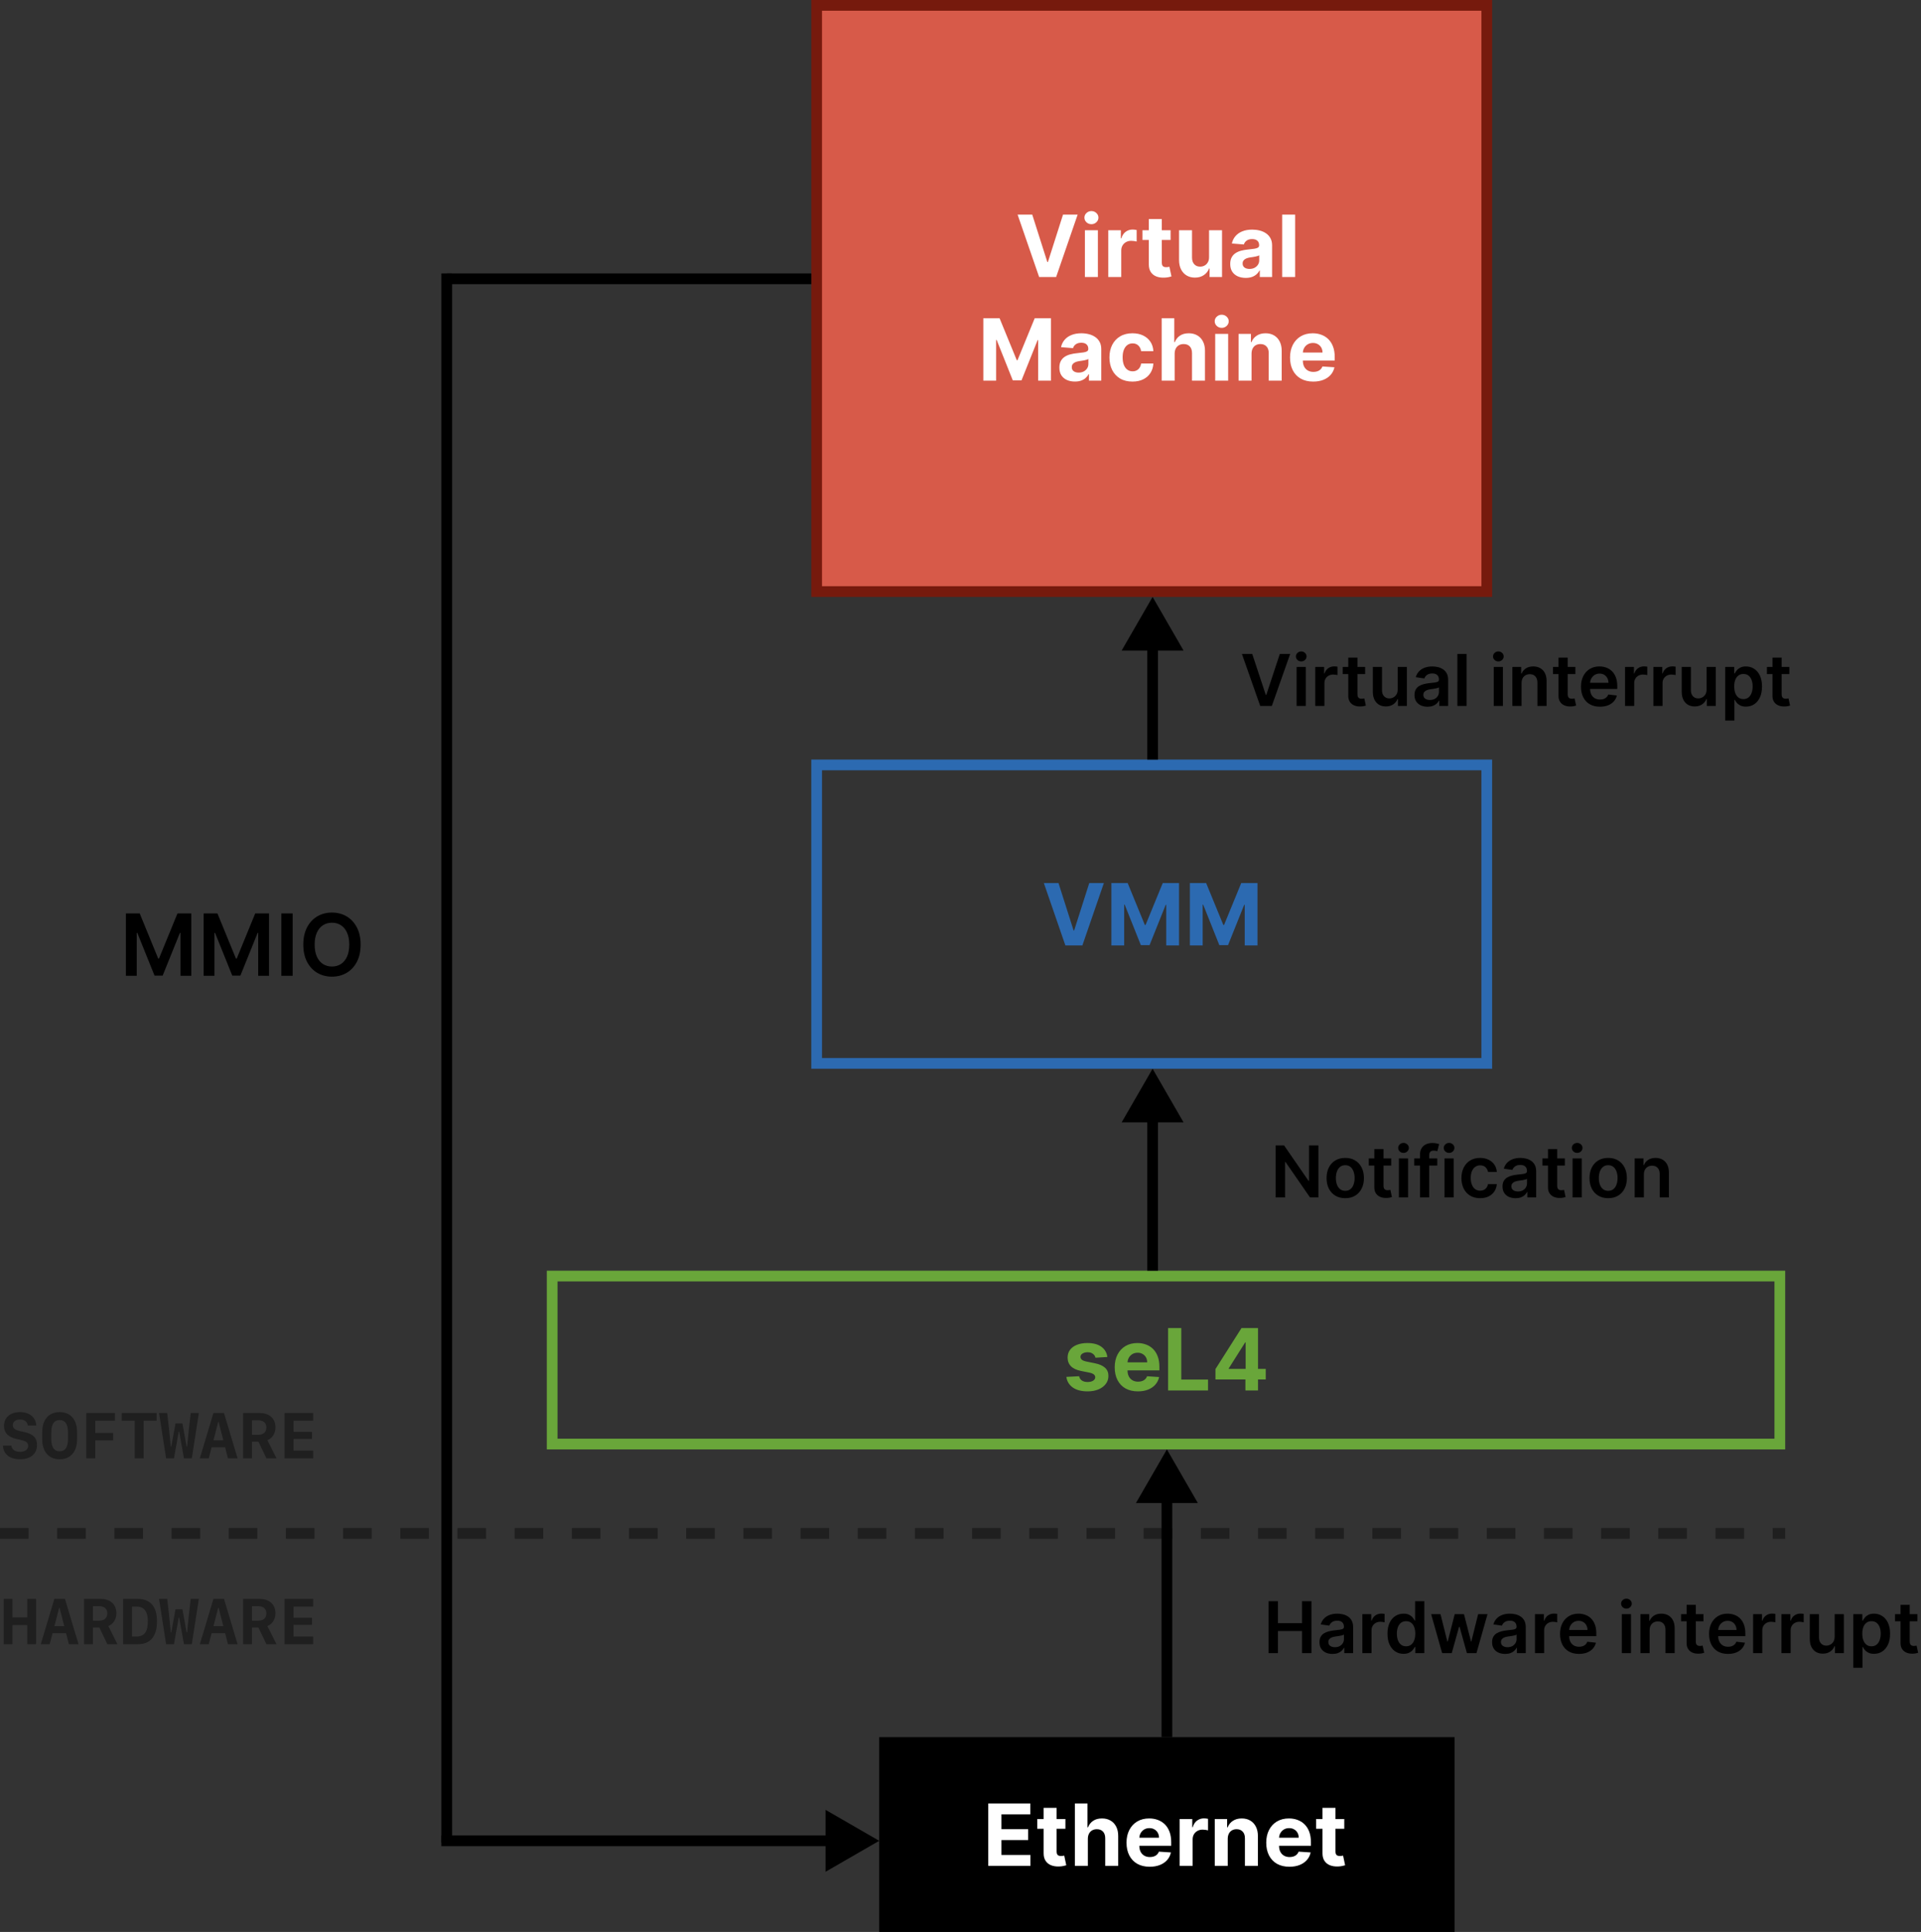 <svg width="1075" height="1081" viewBox="0 0 1075 1081" fill="none" xmlns="http://www.w3.org/2000/svg">
<rect x="0" y="0" width="1075" height="1081" fill="#333333" stroke="none"/>
<rect x="309" y="714" width="687" height="94" stroke="#69A63A" stroke-width="6"/>
<path d="M619.682 759.284L613.034 759.693C612.92 759.125 612.676 758.614 612.301 758.159C611.926 757.693 611.432 757.324 610.818 757.051C610.216 756.767 609.494 756.625 608.653 756.625C607.528 756.625 606.58 756.864 605.807 757.341C605.034 757.807 604.648 758.432 604.648 759.216C604.648 759.841 604.898 760.369 605.398 760.801C605.898 761.233 606.756 761.58 607.972 761.841L612.71 762.795C615.256 763.318 617.153 764.159 618.403 765.318C619.653 766.477 620.278 768 620.278 769.886C620.278 771.602 619.773 773.108 618.761 774.403C617.761 775.699 616.386 776.71 614.636 777.438C612.898 778.153 610.892 778.511 608.619 778.511C605.153 778.511 602.392 777.79 600.335 776.347C598.29 774.892 597.091 772.915 596.739 770.415L603.881 770.04C604.097 771.097 604.619 771.903 605.449 772.46C606.278 773.006 607.341 773.278 608.636 773.278C609.909 773.278 610.932 773.034 611.705 772.545C612.489 772.045 612.886 771.403 612.898 770.619C612.886 769.96 612.608 769.42 612.062 769C611.517 768.568 610.676 768.239 609.54 768.011L605.006 767.108C602.449 766.597 600.545 765.71 599.295 764.449C598.057 763.187 597.438 761.58 597.438 759.625C597.438 757.943 597.892 756.494 598.801 755.278C599.722 754.062 601.011 753.125 602.67 752.466C604.341 751.807 606.295 751.477 608.534 751.477C611.841 751.477 614.443 752.176 616.341 753.574C618.25 754.972 619.364 756.875 619.682 759.284ZM636.783 778.511C634.089 778.511 631.771 777.966 629.828 776.875C627.896 775.773 626.408 774.216 625.362 772.205C624.317 770.182 623.794 767.79 623.794 765.028C623.794 762.335 624.317 759.972 625.362 757.938C626.408 755.903 627.879 754.318 629.777 753.182C631.686 752.045 633.925 751.477 636.493 751.477C638.22 751.477 639.828 751.756 641.317 752.312C642.817 752.858 644.124 753.682 645.237 754.784C646.362 755.886 647.237 757.273 647.862 758.943C648.487 760.602 648.8 762.545 648.8 764.773V766.767H626.692V762.267H641.964C641.964 761.222 641.737 760.295 641.283 759.489C640.828 758.682 640.197 758.051 639.391 757.597C638.595 757.131 637.669 756.898 636.612 756.898C635.51 756.898 634.533 757.153 633.68 757.665C632.839 758.165 632.18 758.841 631.703 759.693C631.226 760.534 630.982 761.472 630.97 762.506V766.784C630.97 768.08 631.209 769.199 631.686 770.142C632.175 771.085 632.862 771.812 633.749 772.324C634.635 772.835 635.686 773.091 636.902 773.091C637.709 773.091 638.447 772.977 639.118 772.75C639.788 772.523 640.362 772.182 640.839 771.727C641.317 771.273 641.68 770.716 641.93 770.057L648.646 770.5C648.305 772.114 647.607 773.523 646.55 774.727C645.504 775.92 644.152 776.852 642.493 777.523C640.845 778.182 638.942 778.511 636.783 778.511ZM653.675 778V743.091H661.055V771.915H676.021V778H653.675ZM680.176 771.864V766.051L694.75 743.091H699.761V751.136H696.795L687.608 765.676V765.949H708.318V771.864H680.176ZM696.932 778V770.091L697.068 767.517V743.091H703.989V778H696.932Z" fill="#69A63A"/>
<rect x="457" y="428" width="375" height="167" stroke="#2C6AB1" stroke-width="6"/>
<path d="M592.341 494.091L600.778 520.614H601.102L609.557 494.091H617.739L605.705 529H596.193L584.142 494.091H592.341ZM621.94 494.091H631.043L640.656 517.545H641.065L650.679 494.091H659.781V529H652.622V506.278H652.332L643.298 528.83H638.423L629.389 506.193H629.099V529H621.94V494.091ZM665.862 494.091H674.964L684.578 517.545H684.987L694.601 494.091H703.703V529H696.544V506.278H696.254L687.22 528.83H682.345L673.311 506.193H673.021V529H665.862V494.091Z" fill="#2C6AB1"/>
<path d="M0 858L999 858" stroke="black" stroke-opacity="0.4" stroke-width="6" stroke-dasharray="16 16"/>
<path d="M1.67 808.898H6.381C6.609 811.096 8.402 812.361 11.285 812.361C14.027 812.361 15.768 811.043 15.768 808.986C15.768 807.264 14.643 806.35 11.707 805.699L9.07 805.084C4.482 804.047 2.232 801.621 2.232 797.859C2.232 793.131 5.73 790.125 11.215 790.125C16.523 790.125 20.092 793.096 20.25 797.631H15.539C15.346 795.539 13.746 794.256 11.268 794.256C8.754 794.256 7.189 795.434 7.189 797.332C7.189 799.125 8.314 800.109 11.057 800.707L13.658 801.305C18.562 802.395 20.707 804.592 20.707 808.477C20.707 813.486 17.121 816.51 11.197 816.51C5.449 816.51 1.846 813.645 1.67 808.898ZM43.137 805.26C43.137 812.309 39.463 816.51 33.381 816.51C27.299 816.51 23.625 812.309 23.625 805.26V801.375C23.625 794.326 27.299 790.125 33.381 790.125C39.463 790.125 43.137 794.326 43.137 801.375V805.26ZM33.381 812.08C36.44 812.08 38.057 809.777 38.057 805.207V801.428C38.057 796.857 36.44 794.555 33.381 794.555C30.322 794.555 28.705 796.857 28.705 801.428V805.207C28.705 809.777 30.322 812.08 33.381 812.08ZM53.297 816H48.287V790.635H64.318V794.941H53.297V801.814H63.316V805.945H53.297V816ZM80.385 816H75.393V794.941H68.133V790.635H87.644V794.941H80.385V816ZM100.283 801.059H100.002L97.348 816H92.953L89.016 790.635H93.551L94.57 799.389L95.572 809.408H95.853L98.209 796.436H102.076L104.432 809.408H104.713L105.715 799.389L106.734 790.635H111.27L107.332 816H102.938L100.283 801.059ZM119.443 805.893H124.98L122.344 795.609H122.115L119.443 805.893ZM127.564 816L125.982 809.795H118.441L116.824 816H111.832L119.443 790.635H125.35L132.961 816H127.564ZM141.012 794.713V802.834H144.545C147.375 802.834 149.062 801.305 149.062 798.738C149.062 796.225 147.41 794.713 144.598 794.713H141.012ZM144.633 806.666H141.012V816H136.037V790.635H145.248C150.768 790.635 154.143 793.693 154.143 798.721C154.143 802.008 152.402 804.75 149.643 805.84L154.723 816H149.098L144.633 806.666ZM175.254 811.693V816H159.258V790.635H175.254V794.941H164.268V801.182H174.604V805.172H164.268V811.693H175.254Z" fill="black" fill-opacity="0.4"/>
<path d="M20.18 920H15.275V909.277H6.979V920H2.074V894.635H6.979V904.971H15.275V894.635H20.18V920ZM30.428 909.893H35.965L33.328 899.609H33.1L30.428 909.893ZM38.549 920L36.967 913.795H29.426L27.809 920H22.816L30.428 894.635H36.334L43.945 920H38.549ZM51.996 898.713V906.834H55.529C58.359 906.834 60.047 905.305 60.047 902.738C60.047 900.225 58.395 898.713 55.582 898.713H51.996ZM55.617 910.666H51.996V920H47.022V894.635H56.232C61.752 894.635 65.127 897.693 65.127 902.721C65.127 906.008 63.387 908.75 60.627 909.84L65.707 920H60.082L55.617 910.666ZM68.889 894.635H77.027C84.129 894.635 87.838 898.924 87.838 907.133C87.838 915.641 84.182 920 77.027 920H68.889V894.635ZM73.881 898.941V915.693H76.342C80.736 915.693 82.74 913.057 82.74 907.221C82.74 901.631 80.666 898.941 76.342 898.941H73.881ZM100.283 905.059H100.002L97.348 920H92.953L89.016 894.635H93.551L94.57 903.389L95.572 913.408H95.853L98.209 900.436H102.076L104.432 913.408H104.713L105.715 903.389L106.734 894.635H111.27L107.332 920H102.938L100.283 905.059ZM119.443 909.893H124.98L122.344 899.609H122.115L119.443 909.893ZM127.564 920L125.982 913.795H118.441L116.824 920H111.832L119.443 894.635H125.35L132.961 920H127.564ZM141.012 898.713V906.834H144.545C147.375 906.834 149.062 905.305 149.062 902.738C149.062 900.225 147.41 898.713 144.598 898.713H141.012ZM144.633 910.666H141.012V920H136.037V894.635H145.248C150.768 894.635 154.143 897.693 154.143 902.721C154.143 906.008 152.402 908.75 149.643 909.84L154.723 920H149.098L144.633 910.666ZM175.254 915.693V920H159.258V894.635H175.254V898.941H164.268V905.182H174.604V909.172H164.268V915.693H175.254Z" fill="black" fill-opacity="0.4"/>
<rect x="495" y="975" width="316" height="103" fill="black" stroke="black" stroke-width="6"/>
<path d="M553.034 1044V1009.09H576.557V1015.18H560.415V1023.49H575.347V1029.58H560.415V1037.91H576.625V1044H553.034ZM596.214 1017.82V1023.27H580.447V1017.82H596.214ZM584.027 1011.55H591.288V1035.95C591.288 1036.62 591.391 1037.15 591.595 1037.52C591.8 1037.89 592.084 1038.14 592.447 1038.29C592.822 1038.44 593.254 1038.51 593.743 1038.51C594.084 1038.51 594.425 1038.48 594.766 1038.43C595.107 1038.36 595.368 1038.31 595.55 1038.27L596.692 1043.68C596.328 1043.79 595.817 1043.92 595.158 1044.07C594.499 1044.23 593.697 1044.32 592.754 1044.36C591.004 1044.43 589.47 1044.19 588.152 1043.66C586.845 1043.12 585.828 1042.3 585.101 1041.17C584.374 1040.05 584.016 1038.62 584.027 1036.91V1011.55ZM608.768 1028.86V1044H601.507V1009.09H608.564V1022.44H608.871C609.462 1020.89 610.416 1019.68 611.734 1018.81C613.053 1017.92 614.706 1017.48 616.695 1017.48C618.513 1017.48 620.098 1017.88 621.45 1018.67C622.814 1019.45 623.871 1020.59 624.621 1022.06C625.382 1023.53 625.757 1025.28 625.746 1027.33V1044H618.484V1028.62C618.496 1027.01 618.087 1025.76 617.257 1024.86C616.439 1023.96 615.291 1023.51 613.814 1023.51C612.825 1023.51 611.95 1023.72 611.189 1024.14C610.439 1024.56 609.848 1025.18 609.416 1025.98C608.996 1026.78 608.78 1027.74 608.768 1028.86ZM643.392 1044.51C640.699 1044.51 638.381 1043.97 636.438 1042.88C634.506 1041.77 633.017 1040.22 631.972 1038.2C630.926 1036.18 630.403 1033.79 630.403 1031.03C630.403 1028.34 630.926 1025.97 631.972 1023.94C633.017 1021.9 634.489 1020.32 636.386 1019.18C638.295 1018.05 640.534 1017.48 643.102 1017.48C644.83 1017.48 646.438 1017.76 647.926 1018.31C649.426 1018.86 650.733 1019.68 651.847 1020.78C652.972 1021.89 653.847 1023.27 654.472 1024.94C655.097 1026.6 655.409 1028.55 655.409 1030.77V1032.77H633.301V1028.27H648.574C648.574 1027.22 648.347 1026.3 647.892 1025.49C647.438 1024.68 646.807 1024.05 646 1023.6C645.205 1023.13 644.278 1022.9 643.222 1022.9C642.119 1022.9 641.142 1023.15 640.29 1023.66C639.449 1024.16 638.79 1024.84 638.312 1025.69C637.835 1026.53 637.591 1027.47 637.58 1028.51V1032.78C637.58 1034.08 637.818 1035.2 638.295 1036.14C638.784 1037.09 639.472 1037.81 640.358 1038.32C641.244 1038.84 642.295 1039.09 643.511 1039.09C644.318 1039.09 645.057 1038.98 645.727 1038.75C646.398 1038.52 646.972 1038.18 647.449 1037.73C647.926 1037.27 648.29 1036.72 648.54 1036.06L655.256 1036.5C654.915 1038.11 654.216 1039.52 653.159 1040.73C652.114 1041.92 650.761 1042.85 649.102 1043.52C647.455 1044.18 645.551 1044.51 643.392 1044.51ZM660.148 1044V1017.82H667.188V1022.39H667.46C667.938 1020.76 668.739 1019.53 669.864 1018.7C670.989 1017.86 672.284 1017.44 673.75 1017.44C674.114 1017.44 674.506 1017.47 674.926 1017.51C675.347 1017.56 675.716 1017.62 676.034 1017.7V1024.14C675.693 1024.04 675.222 1023.95 674.619 1023.87C674.017 1023.79 673.466 1023.75 672.966 1023.75C671.898 1023.75 670.943 1023.98 670.102 1024.45C669.273 1024.9 668.614 1025.54 668.125 1026.36C667.648 1027.18 667.409 1028.12 667.409 1029.19V1044H660.148ZM687.05 1028.86V1044H679.788V1017.82H686.709V1022.44H687.016C687.595 1020.91 688.567 1019.71 689.93 1018.82C691.294 1017.93 692.947 1017.48 694.891 1017.48C696.709 1017.48 698.294 1017.88 699.646 1018.67C700.999 1019.47 702.05 1020.6 702.8 1022.08C703.55 1023.55 703.925 1025.3 703.925 1027.33V1044H696.663V1028.62C696.675 1027.02 696.266 1025.77 695.436 1024.88C694.607 1023.97 693.464 1023.51 692.01 1023.51C691.033 1023.51 690.169 1023.72 689.419 1024.14C688.68 1024.56 688.101 1025.18 687.68 1025.98C687.271 1026.78 687.061 1027.74 687.05 1028.86ZM721.58 1044.51C718.886 1044.51 716.568 1043.97 714.625 1042.88C712.693 1041.77 711.205 1040.22 710.159 1038.2C709.114 1036.18 708.591 1033.79 708.591 1031.03C708.591 1028.34 709.114 1025.97 710.159 1023.94C711.205 1021.9 712.676 1020.32 714.574 1019.18C716.483 1018.05 718.722 1017.48 721.29 1017.48C723.017 1017.48 724.625 1017.76 726.114 1018.31C727.614 1018.86 728.92 1019.68 730.034 1020.78C731.159 1021.89 732.034 1023.27 732.659 1024.94C733.284 1026.6 733.597 1028.55 733.597 1030.77V1032.77H711.489V1028.27H726.761C726.761 1027.22 726.534 1026.3 726.08 1025.49C725.625 1024.68 724.994 1024.05 724.188 1023.6C723.392 1023.13 722.466 1022.9 721.409 1022.9C720.307 1022.9 719.33 1023.15 718.477 1023.66C717.636 1024.16 716.977 1024.84 716.5 1025.69C716.023 1026.53 715.778 1027.47 715.767 1028.51V1032.78C715.767 1034.08 716.006 1035.2 716.483 1036.14C716.972 1037.09 717.659 1037.81 718.545 1038.32C719.432 1038.84 720.483 1039.09 721.699 1039.09C722.506 1039.09 723.244 1038.98 723.915 1038.75C724.585 1038.52 725.159 1038.18 725.636 1037.73C726.114 1037.27 726.477 1036.72 726.727 1036.06L733.443 1036.5C733.102 1038.11 732.403 1039.52 731.347 1040.73C730.301 1041.92 728.949 1042.85 727.29 1043.52C725.642 1044.18 723.739 1044.51 721.58 1044.51ZM752.261 1017.82V1023.27H736.494V1017.82H752.261ZM740.074 1011.55H747.335V1035.95C747.335 1036.62 747.438 1037.15 747.642 1037.52C747.847 1037.89 748.131 1038.14 748.494 1038.29C748.869 1038.44 749.301 1038.51 749.79 1038.51C750.131 1038.51 750.472 1038.48 750.812 1038.43C751.153 1038.36 751.415 1038.31 751.597 1038.27L752.739 1043.68C752.375 1043.79 751.864 1043.92 751.205 1044.07C750.545 1044.23 749.744 1044.32 748.801 1044.36C747.051 1044.43 745.517 1044.19 744.199 1043.66C742.892 1043.12 741.875 1042.3 741.148 1041.17C740.42 1040.05 740.063 1038.62 740.074 1036.91V1011.55Z" fill="white"/>
<path d="M250 153L250 1031" stroke="black" stroke-width="6"/>
<path d="M653 811L635.679 841L670.321 841L653 811ZM656 972L656 838L650 838L650 972L656 972Z" fill="black"/>
<path d="M645 598L627.679 628L662.321 628L645 598ZM648 711L648 625L642 625L642 711L648 711Z" fill="black"/>
<path d="M645 334L627.679 364L662.321 364L645 334ZM648 425L648 361L642 361L642 425L648 425Z" fill="black"/>
<path d="M709.869 925V895.909H715.139V908.224H728.619V895.909H733.903V925H728.619V912.642H715.139V925H709.869ZM745.686 925.44C744.304 925.44 743.058 925.194 741.95 924.702C740.852 924.2 739.981 923.461 739.337 922.486C738.702 921.51 738.385 920.308 738.385 918.878C738.385 917.647 738.612 916.629 739.067 915.824C739.521 915.019 740.142 914.375 740.928 913.892C741.714 913.409 742.599 913.045 743.584 912.798C744.578 912.543 745.606 912.358 746.666 912.244C747.945 912.112 748.982 911.993 749.777 911.889C750.572 911.776 751.15 911.605 751.51 911.378C751.879 911.141 752.064 910.777 752.064 910.284V910.199C752.064 909.129 751.747 908.3 751.112 907.713C750.478 907.126 749.564 906.832 748.371 906.832C747.111 906.832 746.112 907.107 745.374 907.656C744.644 908.205 744.152 908.854 743.896 909.602L739.095 908.92C739.474 907.595 740.099 906.487 740.97 905.597C741.841 904.697 742.907 904.025 744.166 903.58C745.426 903.125 746.818 902.898 748.342 902.898C749.393 902.898 750.44 903.021 751.482 903.267C752.523 903.513 753.475 903.92 754.337 904.489C755.198 905.047 755.89 905.81 756.411 906.776C756.941 907.741 757.206 908.949 757.206 910.398V925H752.263V922.003H752.092C751.78 922.609 751.339 923.177 750.771 923.707C750.213 924.228 749.507 924.65 748.655 924.972C747.812 925.284 746.822 925.44 745.686 925.44ZM747.021 921.662C748.054 921.662 748.948 921.458 749.706 921.051C750.464 920.634 751.046 920.085 751.453 919.403C751.87 918.722 752.078 917.978 752.078 917.173V914.602C751.917 914.735 751.643 914.858 751.254 914.972C750.875 915.085 750.449 915.185 749.976 915.27C749.502 915.355 749.034 915.431 748.57 915.497C748.106 915.563 747.703 915.62 747.362 915.668C746.595 915.772 745.909 915.942 745.303 916.179C744.696 916.416 744.218 916.747 743.868 917.173C743.518 917.59 743.342 918.13 743.342 918.793C743.342 919.74 743.688 920.455 744.379 920.938C745.071 921.42 745.951 921.662 747.021 921.662ZM762.376 925V903.182H767.362V906.818H767.589C767.987 905.559 768.669 904.588 769.635 903.906C770.61 903.215 771.723 902.869 772.973 902.869C773.257 902.869 773.574 902.884 773.925 902.912C774.285 902.931 774.583 902.964 774.82 903.011V907.741C774.602 907.666 774.256 907.599 773.783 907.543C773.319 907.476 772.869 907.443 772.433 907.443C771.496 907.443 770.653 907.647 769.905 908.054C769.166 908.452 768.584 909.006 768.158 909.716C767.732 910.426 767.518 911.245 767.518 912.173V925H762.376ZM785.434 925.384C783.72 925.384 782.186 924.943 780.832 924.062C779.478 923.182 778.407 921.903 777.621 920.227C776.835 918.551 776.442 916.515 776.442 914.119C776.442 911.695 776.84 909.65 777.636 907.983C778.441 906.307 779.525 905.043 780.888 904.19C782.252 903.329 783.772 902.898 785.448 902.898C786.727 902.898 787.778 903.116 788.602 903.551C789.425 903.977 790.079 904.493 790.562 905.099C791.045 905.696 791.419 906.259 791.684 906.79H791.897V895.909H797.053V925H791.996V921.562H791.684C791.419 922.093 791.035 922.656 790.533 923.253C790.031 923.84 789.369 924.342 788.545 924.759C787.721 925.175 786.684 925.384 785.434 925.384ZM786.869 921.165C787.958 921.165 788.886 920.871 789.653 920.284C790.42 919.687 791.002 918.859 791.4 917.798C791.798 916.738 791.996 915.502 791.996 914.091C791.996 912.68 791.798 911.454 791.4 910.412C791.012 909.37 790.434 908.561 789.667 907.983C788.909 907.405 787.977 907.116 786.869 907.116C785.723 907.116 784.766 907.415 783.999 908.011C783.232 908.608 782.655 909.432 782.266 910.483C781.878 911.534 781.684 912.737 781.684 914.091C781.684 915.455 781.878 916.671 782.266 917.741C782.664 918.802 783.246 919.64 784.013 920.256C784.79 920.862 785.742 921.165 786.869 921.165ZM807.036 925L800.871 903.182H806.112L809.947 918.523H810.146L814.067 903.182H819.251L823.172 918.438H823.385L827.163 903.182H832.419L826.24 925H820.885L816.794 910.256H816.496L812.405 925H807.036ZM842.288 925.44C840.905 925.44 839.66 925.194 838.552 924.702C837.453 924.2 836.582 923.461 835.938 922.486C835.304 921.51 834.987 920.308 834.987 918.878C834.987 917.647 835.214 916.629 835.668 915.824C836.123 915.019 836.743 914.375 837.529 913.892C838.315 913.409 839.201 913.045 840.185 912.798C841.18 912.543 842.207 912.358 843.268 912.244C844.546 912.112 845.583 911.993 846.379 911.889C847.174 911.776 847.752 911.605 848.112 911.378C848.481 911.141 848.665 910.777 848.665 910.284V910.199C848.665 909.129 848.348 908.3 847.714 907.713C847.079 907.126 846.165 906.832 844.972 906.832C843.713 906.832 842.714 907.107 841.975 907.656C841.246 908.205 840.754 908.854 840.498 909.602L835.697 908.92C836.076 907.595 836.701 906.487 837.572 905.597C838.443 904.697 839.508 904.025 840.768 903.58C842.027 903.125 843.419 902.898 844.944 902.898C845.995 902.898 847.041 903.021 848.083 903.267C849.125 903.513 850.076 903.92 850.938 904.489C851.8 905.047 852.491 905.81 853.012 906.776C853.542 907.741 853.808 908.949 853.808 910.398V925H848.864V922.003H848.694C848.381 922.609 847.941 923.177 847.373 923.707C846.814 924.228 846.109 924.65 845.256 924.972C844.414 925.284 843.424 925.44 842.288 925.44ZM843.623 921.662C844.655 921.662 845.55 921.458 846.308 921.051C847.065 920.634 847.647 920.085 848.055 919.403C848.471 918.722 848.68 917.978 848.68 917.173V914.602C848.519 914.735 848.244 914.858 847.856 914.972C847.477 915.085 847.051 915.185 846.577 915.27C846.104 915.355 845.635 915.431 845.171 915.497C844.707 915.563 844.305 915.62 843.964 915.668C843.197 915.772 842.51 915.942 841.904 916.179C841.298 916.416 840.82 916.747 840.469 917.173C840.119 917.59 839.944 918.13 839.944 918.793C839.944 919.74 840.29 920.455 840.981 920.938C841.672 921.42 842.553 921.662 843.623 921.662ZM858.978 925V903.182H863.964V906.818H864.191C864.589 905.559 865.271 904.588 866.237 903.906C867.212 903.215 868.325 902.869 869.575 902.869C869.859 902.869 870.176 902.884 870.526 902.912C870.886 902.931 871.184 902.964 871.421 903.011V907.741C871.203 907.666 870.858 907.599 870.384 907.543C869.92 907.476 869.47 907.443 869.035 907.443C868.097 907.443 867.254 907.647 866.506 908.054C865.768 908.452 865.185 909.006 864.759 909.716C864.333 910.426 864.12 911.245 864.12 912.173V925H858.978ZM883.598 925.426C881.411 925.426 879.521 924.972 877.93 924.062C876.349 923.144 875.132 921.847 874.28 920.17C873.428 918.485 873.001 916.501 873.001 914.219C873.001 911.974 873.428 910.005 874.28 908.31C875.142 906.605 876.344 905.279 877.888 904.332C879.431 903.376 881.245 902.898 883.328 902.898C884.673 902.898 885.942 903.116 887.135 903.551C888.338 903.977 889.398 904.64 890.317 905.54C891.245 906.439 891.974 907.585 892.504 908.977C893.035 910.36 893.3 912.008 893.3 913.92V915.497H875.416V912.031H888.371C888.361 911.046 888.148 910.17 887.732 909.403C887.315 908.627 886.732 908.016 885.984 907.571C885.246 907.126 884.384 906.903 883.399 906.903C882.348 906.903 881.425 907.159 880.629 907.67C879.834 908.172 879.214 908.835 878.768 909.659C878.333 910.473 878.11 911.368 878.101 912.344V915.369C878.101 916.638 878.333 917.727 878.797 918.636C879.261 919.536 879.91 920.227 880.743 920.71C881.576 921.184 882.552 921.42 883.669 921.42C884.417 921.42 885.094 921.316 885.7 921.108C886.306 920.89 886.832 920.573 887.277 920.156C887.722 919.74 888.058 919.223 888.286 918.608L893.087 919.148C892.784 920.417 892.206 921.525 891.354 922.472C890.511 923.409 889.431 924.138 888.115 924.659C886.799 925.17 885.293 925.426 883.598 925.426ZM907.572 925V903.182H912.714V925H907.572ZM910.157 900.085C909.343 900.085 908.642 899.815 908.055 899.276C907.468 898.726 907.174 898.068 907.174 897.301C907.174 896.525 907.468 895.866 908.055 895.327C908.642 894.777 909.343 894.503 910.157 894.503C910.981 894.503 911.682 894.777 912.259 895.327C912.846 895.866 913.14 896.525 913.14 897.301C913.14 898.068 912.846 898.726 912.259 899.276C911.682 899.815 910.981 900.085 910.157 900.085ZM923.143 912.216V925H918.001V903.182H922.916V906.889H923.172C923.674 905.668 924.474 904.697 925.572 903.977C926.68 903.258 928.049 902.898 929.678 902.898C931.183 902.898 932.495 903.22 933.612 903.864C934.739 904.508 935.61 905.44 936.226 906.662C936.851 907.884 937.159 909.366 937.149 911.108V925H932.007V911.903C932.007 910.445 931.628 909.304 930.871 908.48C930.123 907.656 929.086 907.244 927.76 907.244C926.86 907.244 926.06 907.443 925.359 907.841C924.668 908.229 924.124 908.793 923.726 909.531C923.338 910.27 923.143 911.165 923.143 912.216ZM953.271 903.182V907.159H940.729V903.182H953.271ZM943.825 897.955H948.967V918.438C948.967 919.129 949.071 919.659 949.28 920.028C949.498 920.388 949.782 920.634 950.132 920.767C950.482 920.9 950.871 920.966 951.297 920.966C951.619 920.966 951.912 920.942 952.178 920.895C952.452 920.848 952.661 920.805 952.803 920.767L953.669 924.787C953.394 924.882 953.001 924.986 952.49 925.099C951.988 925.213 951.373 925.279 950.643 925.298C949.356 925.336 948.196 925.142 947.163 924.716C946.131 924.28 945.312 923.608 944.706 922.699C944.109 921.79 943.816 920.653 943.825 919.29V897.955ZM966.996 925.426C964.809 925.426 962.92 924.972 961.329 924.062C959.747 923.144 958.531 921.847 957.678 920.17C956.826 918.485 956.4 916.501 956.4 914.219C956.4 911.974 956.826 910.005 957.678 908.31C958.54 906.605 959.743 905.279 961.286 904.332C962.83 903.376 964.643 902.898 966.727 902.898C968.071 902.898 969.34 903.116 970.533 903.551C971.736 903.977 972.797 904.64 973.715 905.54C974.643 906.439 975.372 907.585 975.903 908.977C976.433 910.36 976.698 912.008 976.698 913.92V915.497H958.815V912.031H971.769C971.76 911.046 971.547 910.17 971.13 909.403C970.713 908.627 970.131 908.016 969.383 907.571C968.644 907.126 967.782 906.903 966.798 906.903C965.746 906.903 964.823 907.159 964.028 907.67C963.232 908.172 962.612 908.835 962.167 909.659C961.731 910.473 961.509 911.368 961.499 912.344V915.369C961.499 916.638 961.731 917.727 962.195 918.636C962.659 919.536 963.308 920.227 964.141 920.71C964.975 921.184 965.95 921.42 967.067 921.42C967.816 921.42 968.493 921.316 969.099 921.108C969.705 920.89 970.23 920.573 970.675 920.156C971.121 919.74 971.457 919.223 971.684 918.608L976.485 919.148C976.182 920.417 975.604 921.525 974.752 922.472C973.909 923.409 972.83 924.138 971.513 924.659C970.197 925.17 968.692 925.426 966.996 925.426ZM981.048 925V903.182H986.034V906.818H986.261C986.659 905.559 987.341 904.588 988.307 903.906C989.282 903.215 990.395 902.869 991.645 902.869C991.929 902.869 992.246 902.884 992.597 902.912C992.956 902.931 993.255 902.964 993.491 903.011V907.741C993.274 907.666 992.928 907.599 992.455 907.543C991.991 907.476 991.541 907.443 991.105 907.443C990.168 907.443 989.325 907.647 988.577 908.054C987.838 908.452 987.256 909.006 986.83 909.716C986.403 910.426 986.19 911.245 986.19 912.173V925H981.048ZM996.908 925V903.182H1001.89V906.818H1002.12C1002.52 905.559 1003.2 904.588 1004.17 903.906C1005.14 903.215 1006.25 902.869 1007.5 902.869C1007.79 902.869 1008.11 902.884 1008.46 902.912C1008.82 902.931 1009.11 902.964 1009.35 903.011V907.741C1009.13 907.666 1008.79 907.599 1008.31 907.543C1007.85 907.476 1007.4 907.443 1006.96 907.443C1006.03 907.443 1005.18 907.647 1004.44 908.054C1003.7 908.452 1003.12 909.006 1002.69 909.716C1002.26 910.426 1002.05 911.245 1002.05 912.173V925H996.908ZM1026.67 915.824V903.182H1031.82V925H1026.83V921.122H1026.6C1026.11 922.344 1025.3 923.343 1024.17 924.119C1023.06 924.896 1021.68 925.284 1020.04 925.284C1018.61 925.284 1017.35 924.967 1016.25 924.332C1015.16 923.688 1014.31 922.756 1013.69 921.534C1013.07 920.303 1012.77 918.816 1012.77 917.074V903.182H1017.91V916.278C1017.91 917.661 1018.29 918.759 1019.05 919.574C1019.8 920.388 1020.8 920.795 1022.03 920.795C1022.79 920.795 1023.52 920.611 1024.23 920.241C1024.94 919.872 1025.52 919.323 1025.98 918.594C1026.44 917.855 1026.67 916.932 1026.67 915.824ZM1037.1 933.182V903.182H1042.16V906.79H1042.46C1042.72 906.259 1043.1 905.696 1043.58 905.099C1044.06 904.493 1044.72 903.977 1045.54 903.551C1046.36 903.116 1047.42 902.898 1048.69 902.898C1050.38 902.898 1051.9 903.329 1053.25 904.19C1054.62 905.043 1055.7 906.307 1056.49 907.983C1057.3 909.65 1057.7 911.695 1057.7 914.119C1057.7 916.515 1057.31 918.551 1056.52 920.227C1055.73 921.903 1054.66 923.182 1053.31 924.062C1051.96 924.943 1050.42 925.384 1048.71 925.384C1047.46 925.384 1046.42 925.175 1045.6 924.759C1044.77 924.342 1044.11 923.84 1043.61 923.253C1043.12 922.656 1042.73 922.093 1042.46 921.562H1042.25V933.182H1037.1ZM1042.15 914.091C1042.15 915.502 1042.34 916.738 1042.74 917.798C1043.15 918.859 1043.73 919.687 1044.49 920.284C1045.26 920.871 1046.18 921.165 1047.27 921.165C1048.41 921.165 1049.36 920.862 1050.13 920.256C1050.9 919.64 1051.47 918.802 1051.86 917.741C1052.26 916.671 1052.46 915.455 1052.46 914.091C1052.46 912.737 1052.26 911.534 1051.88 910.483C1051.49 909.432 1050.91 908.608 1050.14 908.011C1049.38 907.415 1048.42 907.116 1047.27 907.116C1046.17 907.116 1045.24 907.405 1044.48 907.983C1043.71 908.561 1043.13 909.37 1042.73 910.412C1042.34 911.454 1042.15 912.68 1042.15 914.091ZM1073 903.182V907.159H1060.46V903.182H1073ZM1063.55 897.955H1068.69V918.438C1068.69 919.129 1068.8 919.659 1069.01 920.028C1069.22 920.388 1069.51 920.634 1069.86 920.767C1070.21 920.9 1070.6 920.966 1071.02 920.966C1071.35 920.966 1071.64 920.942 1071.9 920.895C1072.18 920.848 1072.39 920.805 1072.53 920.767L1073.4 924.787C1073.12 924.882 1072.73 924.986 1072.22 925.099C1071.71 925.213 1071.1 925.279 1070.37 925.298C1069.08 925.336 1067.92 925.142 1066.89 924.716C1065.86 924.28 1065.04 923.608 1064.43 922.699C1063.84 921.79 1063.54 920.653 1063.55 919.29V897.955Z" fill="black"/>
<path d="M737.776 640.909V670H733.088L719.381 650.185H719.139V670H713.869V640.909H718.585L732.278 660.739H732.534V640.909H737.776ZM752.808 670.426C750.677 670.426 748.83 669.957 747.268 669.02C745.705 668.082 744.493 666.771 743.631 665.085C742.779 663.4 742.353 661.43 742.353 659.176C742.353 656.922 742.779 654.948 743.631 653.253C744.493 651.558 745.705 650.241 747.268 649.304C748.83 648.366 750.677 647.898 752.808 647.898C754.938 647.898 756.785 648.366 758.347 649.304C759.91 650.241 761.117 651.558 761.969 653.253C762.831 654.948 763.262 656.922 763.262 659.176C763.262 661.43 762.831 663.4 761.969 665.085C761.117 666.771 759.91 668.082 758.347 669.02C756.785 669.957 754.938 670.426 752.808 670.426ZM752.836 666.307C753.991 666.307 754.957 665.99 755.734 665.355C756.51 664.711 757.088 663.849 757.467 662.77C757.855 661.69 758.049 660.488 758.049 659.162C758.049 657.827 757.855 656.619 757.467 655.54C757.088 654.451 756.51 653.584 755.734 652.94C754.957 652.296 753.991 651.974 752.836 651.974C751.652 651.974 750.667 652.296 749.881 652.94C749.105 653.584 748.522 654.451 748.134 655.54C747.755 656.619 747.566 657.827 747.566 659.162C747.566 660.488 747.755 661.69 748.134 662.77C748.522 663.849 749.105 664.711 749.881 665.355C750.667 665.99 751.652 666.307 752.836 666.307ZM778.521 648.182V652.159H765.979V648.182H778.521ZM769.075 642.955H774.217V663.438C774.217 664.129 774.321 664.659 774.53 665.028C774.748 665.388 775.032 665.634 775.382 665.767C775.732 665.9 776.121 665.966 776.547 665.966C776.869 665.966 777.162 665.942 777.428 665.895C777.702 665.848 777.911 665.805 778.053 665.767L778.919 669.787C778.644 669.882 778.251 669.986 777.74 670.099C777.238 670.213 776.623 670.279 775.893 670.298C774.606 670.336 773.446 670.142 772.413 669.716C771.381 669.28 770.562 668.608 769.956 667.699C769.359 666.79 769.066 665.653 769.075 664.29V642.955ZM782.822 670V648.182H787.964V670H782.822ZM785.407 645.085C784.593 645.085 783.892 644.815 783.305 644.276C782.718 643.726 782.424 643.068 782.424 642.301C782.424 641.525 782.718 640.866 783.305 640.327C783.892 639.777 784.593 639.503 785.407 639.503C786.231 639.503 786.932 639.777 787.509 640.327C788.096 640.866 788.39 641.525 788.39 642.301C788.39 643.068 788.096 643.726 787.509 644.276C786.932 644.815 786.231 645.085 785.407 645.085ZM804.303 648.182V652.159H791.405V648.182H804.303ZM794.629 670V646.122C794.629 644.654 794.932 643.433 795.538 642.457C796.154 641.482 796.978 640.753 798.01 640.27C799.042 639.787 800.188 639.545 801.447 639.545C802.338 639.545 803.128 639.616 803.82 639.759C804.511 639.901 805.022 640.028 805.354 640.142L804.331 644.119C804.113 644.053 803.839 643.987 803.507 643.92C803.176 643.845 802.806 643.807 802.399 643.807C801.443 643.807 800.766 644.039 800.368 644.503C799.98 644.957 799.786 645.611 799.786 646.463V670H794.629ZM808.33 670V648.182H813.472V670H808.33ZM810.915 645.085C810.1 645.085 809.4 644.815 808.812 644.276C808.225 643.726 807.932 643.068 807.932 642.301C807.932 641.525 808.225 640.866 808.812 640.327C809.4 639.777 810.1 639.503 810.915 639.503C811.739 639.503 812.439 639.777 813.017 640.327C813.604 640.866 813.898 641.525 813.898 642.301C813.898 643.068 813.604 643.726 813.017 644.276C812.439 644.815 811.739 645.085 810.915 645.085ZM828.276 670.426C826.098 670.426 824.228 669.948 822.665 668.991C821.112 668.035 819.915 666.714 819.072 665.028C818.238 663.333 817.822 661.383 817.822 659.176C817.822 656.96 818.248 655.005 819.1 653.31C819.952 651.605 821.155 650.279 822.708 649.332C824.271 648.376 826.117 647.898 828.248 647.898C830.019 647.898 831.586 648.224 832.95 648.878C834.323 649.522 835.416 650.436 836.231 651.619C837.045 652.794 837.509 654.167 837.623 655.739H832.708C832.509 654.687 832.036 653.812 831.288 653.111C830.549 652.401 829.559 652.045 828.319 652.045C827.268 652.045 826.344 652.33 825.549 652.898C824.754 653.456 824.133 654.261 823.688 655.312C823.253 656.364 823.035 657.623 823.035 659.091C823.035 660.578 823.253 661.856 823.688 662.926C824.124 663.987 824.735 664.806 825.521 665.384C826.316 665.952 827.249 666.236 828.319 666.236C829.076 666.236 829.754 666.094 830.35 665.81C830.956 665.516 831.463 665.095 831.87 664.545C832.277 663.996 832.557 663.329 832.708 662.543H837.623C837.5 664.086 837.045 665.455 836.259 666.648C835.473 667.831 834.403 668.759 833.049 669.432C831.695 670.095 830.104 670.426 828.276 670.426ZM848.124 670.44C846.741 670.44 845.496 670.194 844.388 669.702C843.289 669.2 842.418 668.461 841.774 667.486C841.14 666.51 840.822 665.308 840.822 663.878C840.822 662.647 841.05 661.629 841.504 660.824C841.959 660.019 842.579 659.375 843.365 658.892C844.151 658.409 845.036 658.045 846.021 657.798C847.016 657.543 848.043 657.358 849.104 657.244C850.382 657.112 851.419 656.993 852.214 656.889C853.01 656.776 853.588 656.605 853.947 656.378C854.317 656.141 854.501 655.777 854.501 655.284V655.199C854.501 654.129 854.184 653.3 853.55 652.713C852.915 652.126 852.001 651.832 850.808 651.832C849.549 651.832 848.55 652.107 847.811 652.656C847.082 653.205 846.589 653.854 846.334 654.602L841.533 653.92C841.911 652.595 842.536 651.487 843.408 650.597C844.279 649.697 845.344 649.025 846.604 648.58C847.863 648.125 849.255 647.898 850.78 647.898C851.831 647.898 852.877 648.021 853.919 648.267C854.961 648.513 855.912 648.92 856.774 649.489C857.636 650.047 858.327 650.81 858.848 651.776C859.378 652.741 859.643 653.949 859.643 655.398V670H854.7V667.003H854.53C854.217 667.609 853.777 668.177 853.209 668.707C852.65 669.228 851.945 669.65 851.092 669.972C850.25 670.284 849.26 670.44 848.124 670.44ZM849.459 666.662C850.491 666.662 851.386 666.458 852.143 666.051C852.901 665.634 853.483 665.085 853.891 664.403C854.307 663.722 854.516 662.978 854.516 662.173V659.602C854.355 659.735 854.08 659.858 853.692 659.972C853.313 660.085 852.887 660.185 852.413 660.27C851.94 660.355 851.471 660.431 851.007 660.497C850.543 660.563 850.141 660.62 849.8 660.668C849.033 660.772 848.346 660.942 847.74 661.179C847.134 661.416 846.656 661.747 846.305 662.173C845.955 662.59 845.78 663.13 845.78 663.793C845.78 664.74 846.125 665.455 846.817 665.938C847.508 666.42 848.389 666.662 849.459 666.662ZM875.709 648.182V652.159H863.166V648.182H875.709ZM866.263 642.955H871.405V663.438C871.405 664.129 871.509 664.659 871.717 665.028C871.935 665.388 872.219 665.634 872.57 665.767C872.92 665.9 873.308 665.966 873.734 665.966C874.056 665.966 874.35 665.942 874.615 665.895C874.89 665.848 875.098 665.805 875.24 665.767L876.107 669.787C875.832 669.882 875.439 669.986 874.928 670.099C874.426 670.213 873.81 670.279 873.081 670.298C871.793 670.336 870.633 670.142 869.601 669.716C868.569 669.28 867.75 668.608 867.143 667.699C866.547 666.79 866.253 665.653 866.263 664.29V642.955ZM880.009 670V648.182H885.151V670H880.009ZM882.594 645.085C881.78 645.085 881.079 644.815 880.492 644.276C879.905 643.726 879.612 643.068 879.612 642.301C879.612 641.525 879.905 640.866 880.492 640.327C881.079 639.777 881.78 639.503 882.594 639.503C883.418 639.503 884.119 639.777 884.697 640.327C885.284 640.866 885.577 641.525 885.577 642.301C885.577 643.068 885.284 643.726 884.697 644.276C884.119 644.815 883.418 645.085 882.594 645.085ZM899.956 670.426C897.825 670.426 895.979 669.957 894.416 669.02C892.854 668.082 891.642 666.771 890.78 665.085C889.928 663.4 889.501 661.43 889.501 659.176C889.501 656.922 889.928 654.948 890.78 653.253C891.642 651.558 892.854 650.241 894.416 649.304C895.979 648.366 897.825 647.898 899.956 647.898C902.087 647.898 903.933 648.366 905.496 649.304C907.058 650.241 908.266 651.558 909.118 653.253C909.98 654.948 910.411 656.922 910.411 659.176C910.411 661.43 909.98 663.4 909.118 665.085C908.266 666.771 907.058 668.082 905.496 669.02C903.933 669.957 902.087 670.426 899.956 670.426ZM899.984 666.307C901.14 666.307 902.106 665.99 902.882 665.355C903.659 664.711 904.236 663.849 904.615 662.77C905.003 661.69 905.197 660.488 905.197 659.162C905.197 657.827 905.003 656.619 904.615 655.54C904.236 654.451 903.659 653.584 902.882 652.94C902.106 652.296 901.14 651.974 899.984 651.974C898.801 651.974 897.816 652.296 897.03 652.94C896.253 653.584 895.671 654.451 895.283 655.54C894.904 656.619 894.714 657.827 894.714 659.162C894.714 660.488 894.904 661.69 895.283 662.77C895.671 663.849 896.253 664.711 897.03 665.355C897.816 665.99 898.801 666.307 899.984 666.307ZM919.917 657.216V670H914.775V648.182H919.69V651.889H919.945C920.447 650.668 921.247 649.697 922.346 648.977C923.454 648.258 924.822 647.898 926.451 647.898C927.957 647.898 929.268 648.22 930.386 648.864C931.513 649.508 932.384 650.44 932.999 651.662C933.624 652.884 933.932 654.366 933.923 656.108V670H928.781V656.903C928.781 655.445 928.402 654.304 927.644 653.48C926.896 652.656 925.859 652.244 924.533 652.244C923.634 652.244 922.834 652.443 922.133 652.841C921.442 653.229 920.897 653.793 920.499 654.531C920.111 655.27 919.917 656.165 919.917 657.216Z" fill="black"/>
<path d="M700.761 365.909L708.332 388.807H708.631L716.188 365.909H721.983L711.727 395H705.222L694.98 365.909H700.761ZM725.587 395V373.182H730.729V395H725.587ZM728.173 370.085C727.358 370.085 726.657 369.815 726.07 369.276C725.483 368.726 725.19 368.068 725.19 367.301C725.19 366.525 725.483 365.866 726.07 365.327C726.657 364.777 727.358 364.503 728.173 364.503C728.996 364.503 729.697 364.777 730.275 365.327C730.862 365.866 731.156 366.525 731.156 367.301C731.156 368.068 730.862 368.726 730.275 369.276C729.697 369.815 728.996 370.085 728.173 370.085ZM736.017 395V373.182H741.003V376.818H741.23C741.628 375.559 742.31 374.588 743.276 373.906C744.251 373.215 745.364 372.869 746.614 372.869C746.898 372.869 747.215 372.884 747.565 372.912C747.925 372.931 748.223 372.964 748.46 373.011V377.741C748.242 377.666 747.897 377.599 747.423 377.543C746.959 377.476 746.509 377.443 746.074 377.443C745.136 377.443 744.294 377.647 743.545 378.054C742.807 378.452 742.224 379.006 741.798 379.716C741.372 380.426 741.159 381.245 741.159 382.173V395H736.017ZM763.943 373.182V377.159H751.401V373.182H763.943ZM754.497 367.955H759.639V388.438C759.639 389.129 759.743 389.659 759.952 390.028C760.17 390.388 760.454 390.634 760.804 390.767C761.154 390.9 761.543 390.966 761.969 390.966C762.291 390.966 762.584 390.942 762.849 390.895C763.124 390.848 763.332 390.805 763.474 390.767L764.341 394.787C764.066 394.882 763.673 394.986 763.162 395.099C762.66 395.213 762.045 395.279 761.315 395.298C760.027 395.336 758.867 395.142 757.835 394.716C756.803 394.28 755.984 393.608 755.378 392.699C754.781 391.79 754.488 390.653 754.497 389.29V367.955ZM782.15 385.824V373.182H787.292V395H782.306V391.122H782.079C781.586 392.344 780.777 393.343 779.65 394.119C778.532 394.896 777.155 395.284 775.516 395.284C774.086 395.284 772.822 394.967 771.724 394.332C770.635 393.688 769.782 392.756 769.167 391.534C768.551 390.303 768.244 388.816 768.244 387.074V373.182H773.386V386.278C773.386 387.661 773.764 388.759 774.522 389.574C775.28 390.388 776.274 390.795 777.505 390.795C778.263 390.795 778.996 390.611 779.707 390.241C780.417 389.872 780.999 389.323 781.454 388.594C781.918 387.855 782.15 386.932 782.15 385.824ZM798.858 395.44C797.475 395.44 796.23 395.194 795.122 394.702C794.024 394.2 793.152 393.461 792.509 392.486C791.874 391.51 791.557 390.308 791.557 388.878C791.557 387.647 791.784 386.629 792.239 385.824C792.693 385.019 793.313 384.375 794.099 383.892C794.885 383.409 795.771 383.045 796.756 382.798C797.75 382.543 798.777 382.358 799.838 382.244C801.116 382.112 802.153 381.993 802.949 381.889C803.744 381.776 804.322 381.605 804.682 381.378C805.051 381.141 805.236 380.777 805.236 380.284V380.199C805.236 379.129 804.919 378.3 804.284 377.713C803.65 377.126 802.736 376.832 801.543 376.832C800.283 376.832 799.284 377.107 798.545 377.656C797.816 378.205 797.324 378.854 797.068 379.602L792.267 378.92C792.646 377.595 793.271 376.487 794.142 375.597C795.013 374.697 796.079 374.025 797.338 373.58C798.598 373.125 799.99 372.898 801.514 372.898C802.565 372.898 803.612 373.021 804.653 373.267C805.695 373.513 806.647 373.92 807.509 374.489C808.37 375.047 809.062 375.81 809.582 376.776C810.113 377.741 810.378 378.949 810.378 380.398V395H805.435V392.003H805.264C804.952 392.609 804.511 393.177 803.943 393.707C803.384 394.228 802.679 394.65 801.827 394.972C800.984 395.284 799.994 395.44 798.858 395.44ZM800.193 391.662C801.225 391.662 802.12 391.458 802.878 391.051C803.635 390.634 804.218 390.085 804.625 389.403C805.042 388.722 805.25 387.978 805.25 387.173V384.602C805.089 384.735 804.814 384.858 804.426 384.972C804.047 385.085 803.621 385.185 803.148 385.27C802.674 385.355 802.205 385.431 801.741 385.497C801.277 385.563 800.875 385.62 800.534 385.668C799.767 385.772 799.08 385.942 798.474 386.179C797.868 386.416 797.39 386.747 797.04 387.173C796.689 387.59 796.514 388.13 796.514 388.793C796.514 389.74 796.86 390.455 797.551 390.938C798.242 391.42 799.123 391.662 800.193 391.662ZM820.69 365.909V395H815.548V365.909H820.69ZM835.9 395V373.182H841.042V395H835.9ZM838.485 370.085C837.671 370.085 836.97 369.815 836.383 369.276C835.796 368.726 835.502 368.068 835.502 367.301C835.502 366.525 835.796 365.866 836.383 365.327C836.97 364.777 837.671 364.503 838.485 364.503C839.309 364.503 840.01 364.777 840.587 365.327C841.174 365.866 841.468 366.525 841.468 367.301C841.468 368.068 841.174 368.726 840.587 369.276C840.01 369.815 839.309 370.085 838.485 370.085ZM851.472 382.216V395H846.33V373.182H851.244V376.889H851.5C852.002 375.668 852.802 374.697 853.901 373.977C855.009 373.258 856.377 372.898 858.006 372.898C859.511 372.898 860.823 373.22 861.94 373.864C863.067 374.508 863.938 375.44 864.554 376.662C865.179 377.884 865.487 379.366 865.477 381.108V395H860.335V381.903C860.335 380.445 859.956 379.304 859.199 378.48C858.451 377.656 857.414 377.244 856.088 377.244C855.188 377.244 854.388 377.443 853.688 377.841C852.996 378.229 852.452 378.793 852.054 379.531C851.666 380.27 851.472 381.165 851.472 382.216ZM881.599 373.182V377.159H869.057V373.182H881.599ZM872.153 367.955H877.295V388.438C877.295 389.129 877.4 389.659 877.608 390.028C877.826 390.388 878.11 390.634 878.46 390.767C878.811 390.9 879.199 390.966 879.625 390.966C879.947 390.966 880.241 390.942 880.506 390.895C880.78 390.848 880.989 390.805 881.131 390.767L881.997 394.787C881.723 394.882 881.33 394.986 880.818 395.099C880.316 395.213 879.701 395.279 878.972 395.298C877.684 395.336 876.524 395.142 875.491 394.716C874.459 394.28 873.64 393.608 873.034 392.699C872.438 391.79 872.144 390.653 872.153 389.29V367.955ZM895.325 395.426C893.137 395.426 891.248 394.972 889.657 394.062C888.076 393.144 886.859 391.847 886.006 390.17C885.154 388.485 884.728 386.501 884.728 384.219C884.728 381.974 885.154 380.005 886.006 378.31C886.868 376.605 888.071 375.279 889.614 374.332C891.158 373.376 892.971 372.898 895.055 372.898C896.399 372.898 897.668 373.116 898.862 373.551C900.064 373.977 901.125 374.64 902.043 375.54C902.971 376.439 903.701 377.585 904.231 378.977C904.761 380.36 905.026 382.008 905.026 383.92V385.497H887.143V382.031H900.097C900.088 381.046 899.875 380.17 899.458 379.403C899.041 378.627 898.459 378.016 897.711 377.571C896.972 377.126 896.111 376.903 895.126 376.903C894.075 376.903 893.151 377.159 892.356 377.67C891.56 378.172 890.94 378.835 890.495 379.659C890.059 380.473 889.837 381.368 889.827 382.344V385.369C889.827 386.638 890.059 387.727 890.523 388.636C890.987 389.536 891.636 390.227 892.469 390.71C893.303 391.184 894.278 391.42 895.396 391.42C896.144 391.42 896.821 391.316 897.427 391.108C898.033 390.89 898.558 390.573 899.004 390.156C899.449 389.74 899.785 389.223 900.012 388.608L904.813 389.148C904.51 390.417 903.933 391.525 903.08 392.472C902.237 393.409 901.158 394.138 899.842 394.659C898.525 395.17 897.02 395.426 895.325 395.426ZM909.376 395V373.182H914.362V376.818H914.589C914.987 375.559 915.669 374.588 916.635 373.906C917.61 373.215 918.723 372.869 919.973 372.869C920.257 372.869 920.574 372.884 920.925 372.912C921.285 372.931 921.583 372.964 921.82 373.011V377.741C921.602 377.666 921.256 377.599 920.783 377.543C920.319 377.476 919.869 377.443 919.433 377.443C918.496 377.443 917.653 377.647 916.905 378.054C916.166 378.452 915.584 379.006 915.158 379.716C914.732 380.426 914.518 381.245 914.518 382.173V395H909.376ZM925.236 395V373.182H930.222V376.818H930.449C930.847 375.559 931.528 374.588 932.494 373.906C933.47 373.215 934.582 372.869 935.832 372.869C936.116 372.869 936.434 372.884 936.784 372.912C937.144 372.931 937.442 372.964 937.679 373.011V377.741C937.461 377.666 937.116 377.599 936.642 377.543C936.178 377.476 935.728 377.443 935.293 377.443C934.355 377.443 933.512 377.647 932.764 378.054C932.026 378.452 931.443 379.006 931.017 379.716C930.591 380.426 930.378 381.245 930.378 382.173V395H925.236ZM955.001 385.824V373.182H960.143V395H955.158V391.122H954.93C954.438 392.344 953.628 393.343 952.501 394.119C951.384 394.896 950.006 395.284 948.368 395.284C946.938 395.284 945.674 394.967 944.575 394.332C943.486 393.688 942.634 392.756 942.018 391.534C941.403 390.303 941.095 388.816 941.095 387.074V373.182H946.237V386.278C946.237 387.661 946.616 388.759 947.374 389.574C948.131 390.388 949.125 390.795 950.357 390.795C951.114 390.795 951.848 390.611 952.558 390.241C953.268 389.872 953.851 389.323 954.305 388.594C954.769 387.855 955.001 386.932 955.001 385.824ZM965.431 403.182V373.182H970.488V376.79H970.786C971.051 376.259 971.425 375.696 971.908 375.099C972.391 374.493 973.045 373.977 973.869 373.551C974.692 373.116 975.744 372.898 977.022 372.898C978.708 372.898 980.228 373.329 981.582 374.19C982.945 375.043 984.025 376.307 984.82 377.983C985.625 379.65 986.028 381.695 986.028 384.119C986.028 386.515 985.635 388.551 984.849 390.227C984.063 391.903 982.993 393.182 981.638 394.062C980.284 394.943 978.75 395.384 977.036 395.384C975.786 395.384 974.749 395.175 973.925 394.759C973.102 394.342 972.439 393.84 971.937 393.253C971.444 392.656 971.061 392.093 970.786 391.562H970.573V403.182H965.431ZM970.474 384.091C970.474 385.502 970.673 386.738 971.07 387.798C971.478 388.859 972.06 389.687 972.817 390.284C973.585 390.871 974.513 391.165 975.602 391.165C976.738 391.165 977.69 390.862 978.457 390.256C979.224 389.64 979.801 388.802 980.19 387.741C980.587 386.671 980.786 385.455 980.786 384.091C980.786 382.737 980.592 381.534 980.204 380.483C979.816 379.432 979.238 378.608 978.471 378.011C977.704 377.415 976.747 377.116 975.602 377.116C974.503 377.116 973.57 377.405 972.803 377.983C972.036 378.561 971.454 379.37 971.056 380.412C970.668 381.454 970.474 382.68 970.474 384.091ZM1001.33 373.182V377.159H988.783V373.182H1001.33ZM991.88 367.955H997.022V388.438C997.022 389.129 997.126 389.659 997.335 390.028C997.552 390.388 997.836 390.634 998.187 390.767C998.537 390.9 998.925 390.966 999.352 390.966C999.674 390.966 999.967 390.942 1000.23 390.895C1000.51 390.848 1000.72 390.805 1000.86 390.767L1001.72 394.787C1001.45 394.882 1001.06 394.986 1000.54 395.099C1000.04 395.213 999.427 395.279 998.698 395.298C997.41 395.336 996.25 395.142 995.218 394.716C994.186 394.28 993.367 393.608 992.761 392.699C992.164 391.79 991.871 390.653 991.88 389.29V367.955Z" fill="black"/>
<rect x="457" y="3" width="375" height="328" fill="#D75A49" stroke="#761A0D" stroke-width="6"/>
<path d="M577.653 120.091L586.091 146.614H586.415L594.869 120.091H603.051L591.017 155H581.506L569.455 120.091H577.653ZM607.116 155V128.818H614.378V155H607.116ZM610.764 125.443C609.685 125.443 608.759 125.085 607.986 124.369C607.224 123.642 606.844 122.773 606.844 121.761C606.844 120.761 607.224 119.903 607.986 119.188C608.759 118.46 609.685 118.097 610.764 118.097C611.844 118.097 612.764 118.46 613.526 119.188C614.298 119.903 614.685 120.761 614.685 121.761C614.685 122.773 614.298 123.642 613.526 124.369C612.764 125.085 611.844 125.443 610.764 125.443ZM620.195 155V128.818H627.234V133.386H627.507C627.984 131.761 628.786 130.534 629.911 129.705C631.036 128.864 632.331 128.443 633.797 128.443C634.161 128.443 634.553 128.466 634.973 128.511C635.393 128.557 635.763 128.619 636.081 128.699V135.142C635.74 135.04 635.268 134.949 634.666 134.869C634.064 134.79 633.513 134.75 633.013 134.75C631.945 134.75 630.99 134.983 630.149 135.449C629.32 135.903 628.661 136.54 628.172 137.358C627.695 138.176 627.456 139.119 627.456 140.188V155H620.195ZM655.074 128.818V134.273H639.307V128.818H655.074ZM642.886 122.545H650.148V146.955C650.148 147.625 650.25 148.148 650.455 148.523C650.659 148.886 650.943 149.142 651.307 149.29C651.682 149.437 652.114 149.511 652.602 149.511C652.943 149.511 653.284 149.483 653.625 149.426C653.966 149.358 654.227 149.307 654.409 149.273L655.551 154.676C655.188 154.79 654.676 154.92 654.017 155.068C653.358 155.227 652.557 155.324 651.614 155.358C649.864 155.426 648.33 155.193 647.011 154.659C645.705 154.125 644.688 153.295 643.96 152.17C643.233 151.045 642.875 149.625 642.886 147.909V122.545ZM676.594 143.852V128.818H683.855V155H676.884V150.244H676.611C676.02 151.778 675.037 153.011 673.662 153.943C672.298 154.875 670.634 155.341 668.668 155.341C666.918 155.341 665.378 154.943 664.048 154.148C662.719 153.352 661.679 152.222 660.929 150.756C660.19 149.29 659.815 147.534 659.804 145.489V128.818H667.065V144.193C667.077 145.739 667.491 146.96 668.31 147.858C669.128 148.756 670.224 149.205 671.599 149.205C672.474 149.205 673.293 149.006 674.054 148.608C674.815 148.199 675.429 147.597 675.895 146.801C676.372 146.006 676.605 145.023 676.594 143.852ZM697.129 155.494C695.459 155.494 693.97 155.205 692.663 154.625C691.357 154.034 690.322 153.165 689.561 152.017C688.811 150.858 688.436 149.415 688.436 147.688C688.436 146.233 688.703 145.011 689.237 144.023C689.771 143.034 690.499 142.239 691.419 141.636C692.339 141.034 693.385 140.58 694.555 140.273C695.737 139.966 696.976 139.75 698.271 139.625C699.794 139.466 701.021 139.318 701.953 139.182C702.885 139.034 703.561 138.818 703.982 138.534C704.402 138.25 704.612 137.83 704.612 137.273V137.17C704.612 136.091 704.271 135.256 703.589 134.665C702.919 134.074 701.964 133.778 700.726 133.778C699.419 133.778 698.379 134.068 697.607 134.648C696.834 135.216 696.322 135.932 696.072 136.795L689.357 136.25C689.697 134.659 690.368 133.284 691.368 132.125C692.368 130.955 693.658 130.057 695.237 129.432C696.828 128.795 698.669 128.477 700.76 128.477C702.214 128.477 703.607 128.648 704.936 128.989C706.277 129.33 707.464 129.858 708.499 130.574C709.544 131.29 710.368 132.21 710.97 133.335C711.572 134.449 711.874 135.784 711.874 137.341V155H704.987V151.369H704.783C704.362 152.188 703.8 152.909 703.095 153.534C702.391 154.148 701.544 154.631 700.555 154.983C699.567 155.324 698.425 155.494 697.129 155.494ZM699.209 150.483C700.277 150.483 701.22 150.273 702.038 149.852C702.857 149.42 703.499 148.841 703.964 148.114C704.43 147.386 704.663 146.562 704.663 145.642V142.864C704.436 143.011 704.124 143.148 703.726 143.273C703.339 143.386 702.902 143.494 702.413 143.597C701.925 143.687 701.436 143.773 700.947 143.852C700.459 143.92 700.016 143.983 699.618 144.04C698.766 144.165 698.021 144.364 697.385 144.636C696.749 144.909 696.254 145.278 695.902 145.744C695.55 146.199 695.374 146.767 695.374 147.449C695.374 148.438 695.732 149.193 696.447 149.716C697.175 150.227 698.095 150.483 699.209 150.483ZM724.768 120.091V155H717.507V120.091H724.768ZM550.276 178.091H559.379L568.992 201.545H569.401L579.015 178.091H588.117V213H580.958V190.278H580.668L571.634 212.83H566.759L557.725 190.193H557.435V213H550.276V178.091ZM601.528 213.494C599.857 213.494 598.369 213.205 597.062 212.625C595.755 212.034 594.721 211.165 593.96 210.017C593.21 208.858 592.835 207.415 592.835 205.688C592.835 204.233 593.102 203.011 593.636 202.023C594.17 201.034 594.897 200.239 595.817 199.636C596.738 199.034 597.783 198.58 598.954 198.273C600.136 197.966 601.374 197.75 602.67 197.625C604.192 197.466 605.42 197.318 606.352 197.182C607.283 197.034 607.96 196.818 608.38 196.534C608.8 196.25 609.011 195.83 609.011 195.273V195.17C609.011 194.091 608.67 193.256 607.988 192.665C607.317 192.074 606.363 191.778 605.124 191.778C603.817 191.778 602.778 192.068 602.005 192.648C601.232 193.216 600.721 193.932 600.471 194.795L593.755 194.25C594.096 192.659 594.766 191.284 595.766 190.125C596.766 188.955 598.056 188.057 599.636 187.432C601.227 186.795 603.067 186.477 605.158 186.477C606.613 186.477 608.005 186.648 609.335 186.989C610.675 187.33 611.863 187.858 612.897 188.574C613.942 189.29 614.766 190.21 615.369 191.335C615.971 192.449 616.272 193.784 616.272 195.341V213H609.386V209.369H609.181C608.761 210.188 608.198 210.909 607.494 211.534C606.789 212.148 605.942 212.631 604.954 212.983C603.965 213.324 602.823 213.494 601.528 213.494ZM603.607 208.483C604.675 208.483 605.619 208.273 606.437 207.852C607.255 207.42 607.897 206.841 608.363 206.114C608.829 205.386 609.062 204.562 609.062 203.642V200.864C608.835 201.011 608.522 201.148 608.124 201.273C607.738 201.386 607.3 201.494 606.812 201.597C606.323 201.687 605.835 201.773 605.346 201.852C604.857 201.92 604.414 201.983 604.016 202.04C603.164 202.165 602.42 202.364 601.783 202.636C601.147 202.909 600.653 203.278 600.3 203.744C599.948 204.199 599.772 204.767 599.772 205.449C599.772 206.438 600.13 207.193 600.846 207.716C601.573 208.227 602.494 208.483 603.607 208.483ZM633.735 213.511C631.053 213.511 628.746 212.943 626.815 211.807C624.894 210.659 623.417 209.068 622.383 207.034C621.36 205 620.849 202.659 620.849 200.011C620.849 197.33 621.366 194.977 622.4 192.955C623.445 190.92 624.928 189.335 626.849 188.199C628.769 187.051 631.053 186.477 633.701 186.477C635.985 186.477 637.985 186.892 639.701 187.722C641.417 188.551 642.775 189.716 643.775 191.216C644.775 192.716 645.326 194.477 645.428 196.5H638.576C638.383 195.193 637.871 194.142 637.042 193.347C636.224 192.54 635.15 192.136 633.82 192.136C632.695 192.136 631.712 192.443 630.871 193.057C630.042 193.659 629.394 194.54 628.928 195.699C628.462 196.858 628.229 198.261 628.229 199.909C628.229 201.58 628.457 203 628.911 204.17C629.377 205.341 630.031 206.233 630.871 206.847C631.712 207.46 632.695 207.767 633.82 207.767C634.65 207.767 635.394 207.597 636.053 207.256C636.724 206.915 637.275 206.42 637.707 205.773C638.15 205.114 638.44 204.324 638.576 203.403H645.428C645.315 205.403 644.769 207.165 643.792 208.688C642.826 210.199 641.491 211.381 639.786 212.233C638.082 213.085 636.065 213.511 633.735 213.511ZM657.339 197.864V213H650.077V178.091H657.134V191.438H657.441C658.032 189.892 658.987 188.682 660.305 187.807C661.623 186.92 663.276 186.477 665.265 186.477C667.083 186.477 668.668 186.875 670.021 187.67C671.384 188.455 672.441 189.585 673.191 191.062C673.952 192.528 674.327 194.284 674.316 196.33V213H667.055V197.625C667.066 196.011 666.657 194.756 665.827 193.858C665.009 192.96 663.862 192.511 662.384 192.511C661.396 192.511 660.521 192.722 659.759 193.142C659.009 193.562 658.418 194.176 657.987 194.983C657.566 195.778 657.35 196.739 657.339 197.864ZM680.031 213V186.818H687.292V213H680.031ZM683.678 183.443C682.599 183.443 681.673 183.085 680.9 182.369C680.138 181.642 679.758 180.773 679.758 179.761C679.758 178.761 680.138 177.903 680.9 177.188C681.673 176.46 682.599 176.097 683.678 176.097C684.758 176.097 685.678 176.46 686.44 177.188C687.212 177.903 687.599 178.761 687.599 179.761C687.599 180.773 687.212 181.642 686.44 182.369C685.678 183.085 684.758 183.443 683.678 183.443ZM700.37 197.864V213H693.109V186.818H700.029V191.438H700.336C700.915 189.915 701.887 188.71 703.251 187.824C704.614 186.926 706.268 186.477 708.211 186.477C710.029 186.477 711.614 186.875 712.967 187.67C714.319 188.466 715.37 189.602 716.12 191.08C716.87 192.545 717.245 194.295 717.245 196.33V213H709.984V197.625C709.995 196.023 709.586 194.773 708.756 193.875C707.927 192.966 706.785 192.511 705.33 192.511C704.353 192.511 703.489 192.722 702.739 193.142C702.001 193.562 701.421 194.176 701.001 194.983C700.592 195.778 700.381 196.739 700.37 197.864ZM734.9 213.511C732.207 213.511 729.888 212.966 727.945 211.875C726.013 210.773 724.525 209.216 723.479 207.205C722.434 205.182 721.911 202.79 721.911 200.028C721.911 197.335 722.434 194.972 723.479 192.938C724.525 190.903 725.996 189.318 727.894 188.182C729.803 187.045 732.042 186.477 734.61 186.477C736.337 186.477 737.945 186.756 739.434 187.312C740.934 187.858 742.241 188.682 743.354 189.784C744.479 190.886 745.354 192.273 745.979 193.943C746.604 195.602 746.917 197.545 746.917 199.773V201.767H724.809V197.267H740.082C740.082 196.222 739.854 195.295 739.4 194.489C738.945 193.682 738.315 193.051 737.508 192.597C736.712 192.131 735.786 191.898 734.729 191.898C733.627 191.898 732.65 192.153 731.798 192.665C730.957 193.165 730.298 193.841 729.82 194.693C729.343 195.534 729.099 196.472 729.087 197.506V201.784C729.087 203.08 729.326 204.199 729.803 205.142C730.292 206.085 730.979 206.812 731.866 207.324C732.752 207.835 733.803 208.091 735.019 208.091C735.826 208.091 736.565 207.977 737.235 207.75C737.906 207.523 738.479 207.182 738.957 206.727C739.434 206.273 739.798 205.716 740.048 205.057L746.763 205.5C746.423 207.114 745.724 208.523 744.667 209.727C743.621 210.92 742.269 211.852 740.61 212.523C738.962 213.182 737.059 213.511 734.9 213.511Z" fill="white"/>
<line x1="454" y1="156" x2="250" y2="156" stroke="black" stroke-width="6"/>
<path d="M492 1030L462 1012.68L462 1047.32L492 1030ZM465 1027L247 1027L247 1033L465 1033L465 1027Z" fill="black"/>
<path d="M70.443 511.091H78.182L88.546 536.386H88.954L99.318 511.091H107.057V546H100.989V522.017H100.665L91.017 545.898H86.483L76.835 521.966H76.511V546H70.443V511.091ZM113.943 511.091H121.682L132.045 536.386H132.455L142.818 511.091H150.557V546H144.489V522.017H144.165L134.517 545.898H129.983L120.335 521.966H120.011V546H113.943V511.091ZM163.767 511.091V546H157.443V511.091H163.767ZM201.808 528.545C201.808 532.307 201.104 535.528 199.695 538.21C198.297 540.881 196.388 542.926 193.967 544.347C191.558 545.767 188.825 546.477 185.768 546.477C182.712 546.477 179.973 545.767 177.553 544.347C175.143 542.915 173.234 540.864 171.825 538.193C170.428 535.511 169.729 532.295 169.729 528.545C169.729 524.784 170.428 521.568 171.825 518.898C173.234 516.216 175.143 514.165 177.553 512.744C179.973 511.324 182.712 510.614 185.768 510.614C188.825 510.614 191.558 511.324 193.967 512.744C196.388 514.165 198.297 516.216 199.695 518.898C201.104 521.568 201.808 524.784 201.808 528.545ZM195.45 528.545C195.45 525.898 195.036 523.665 194.206 521.847C193.388 520.017 192.251 518.636 190.797 517.705C189.342 516.761 187.666 516.29 185.768 516.29C183.871 516.29 182.195 516.761 180.74 517.705C179.286 518.636 178.143 520.017 177.314 521.847C176.496 523.665 176.087 525.898 176.087 528.545C176.087 531.193 176.496 533.432 177.314 535.261C178.143 537.08 179.286 538.46 180.74 539.403C182.195 540.335 183.871 540.801 185.768 540.801C187.666 540.801 189.342 540.335 190.797 539.403C192.251 538.46 193.388 537.08 194.206 535.261C195.036 533.432 195.45 531.193 195.45 528.545Z" fill="black"/>
</svg>
